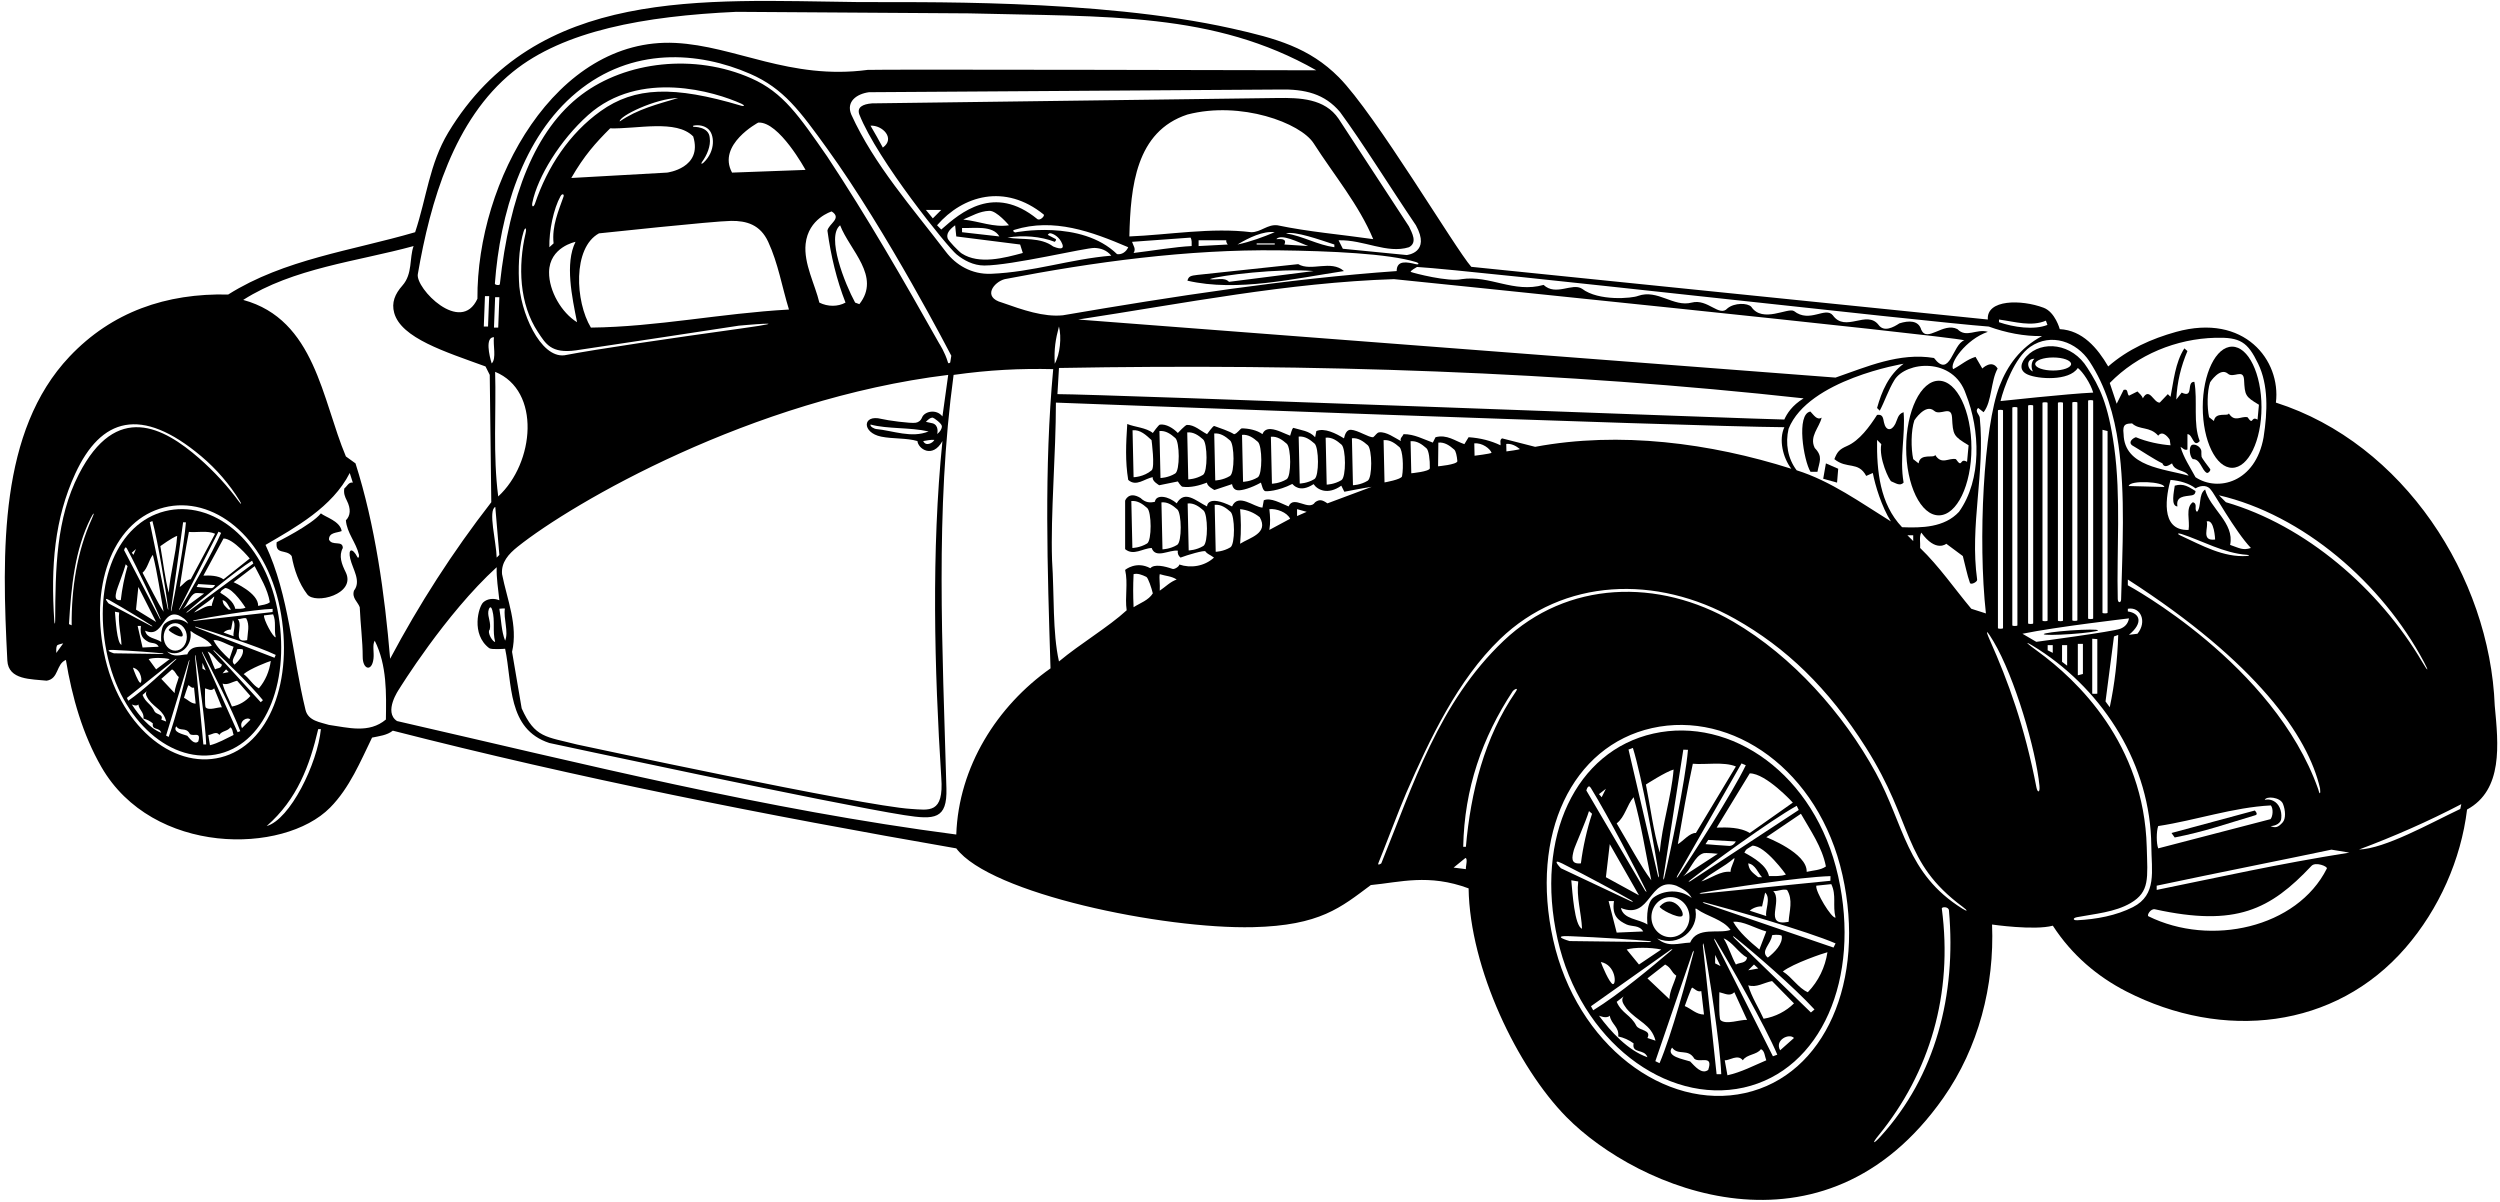 <?xml version="1.0" encoding="UTF-8"?>
<svg xmlns="http://www.w3.org/2000/svg" xmlns:xlink="http://www.w3.org/1999/xlink" width="520pt" height="250pt" viewBox="0 0 520 250" version="1.1">
<g id="surface1">
<path style=" stroke:none;fill-rule:nonzero;fill:rgb(0%,0%,0%);fill-opacity:1;" d="M 518.906 146.781 C 517.867 119.98 499.949 92.223 473.387 83.742 C 474.473 74.992 466.871 65.07 452.617 69.035 C 447.574 70.441 442.609 72.625 438.508 76.223 C 436.27 72.383 433.148 68.699 428.43 68.461 C 428.43 68.461 427.484 64.922 425.074 64.012 C 420.422 62.258 413.156 62.262 413.469 66.461 L 306.027 55.5 C 302.746 51.82 286.059 23.695 278.469 16.062 C 272.348 9.91 265.457 7.984 256.203 5.918 C 228.016 -0.379 189.738 0.555 178.203 0.426 C 146.27 0.062 111.574 -2.816 93.227 27.582 C 89.305 34.141 88.746 41.102 86.348 48.301 C 73.227 52.141 59.148 53.902 47.465 61.262 C 34.613 60.953 23.262 64.855 14.453 74.176 C -0.168 89.648 0.359 114.625 1.527 137.398 C 1.738 141.477 6.516 141.227 9.707 141.582 C 12.266 141.18 11.625 138.141 13.707 137.262 C 14.977 144.977 17.199 152.797 21.109 159.562 C 31.746 177.992 58.965 177.793 68.66 167.984 C 72.73 163.867 74.992 158.332 77.387 153.422 C 78.906 153.102 80.508 152.941 81.707 151.98 C 120.105 161.82 159.309 169.582 198.906 176.461 C 205.984 185.902 242.004 193.285 260.605 192.852 C 274.605 192.523 278.914 188.719 285.129 184.094 C 291.219 183.516 297.137 181.691 305.469 184.781 C 305.727 201.48 315.648 222.016 325.801 232.328 C 340.684 247.445 379.305 263.816 404.203 228.367 C 411.547 217.91 414.863 205.004 414.348 192.301 C 414.348 192.301 423.148 193.582 426.988 192.543 C 430.961 198.672 436.27 203.133 442.262 206.211 C 462.363 216.523 485.672 214.102 500.359 197.129 C 507.32 189.082 511.891 178.773 513.148 168.383 C 520.668 164.301 519.672 154.859 518.906 146.781 Z M 504.203 137.73 C 505.277 139.758 505.043 139.766 503.855 137.742 C 494.875 122.438 479.523 109.266 462.988 104.461 L 461.547 103.02 C 479.004 107.082 495.445 121.234 504.203 137.73 Z M 474.508 170.141 C 474.648 168.672 474.055 167.141 472.828 166.566 C 471.852 166.105 471.066 166.383 471.066 166.383 C 471.352 165.527 474.285 165.785 474.855 167.199 C 475.383 168.52 475.488 170.289 474.789 171.062 C 473.918 172.023 473.348 172.312 472.27 171.82 C 473.227 171.82 474.508 171.262 474.508 170.141 Z M 448.906 176.461 C 448.508 175.422 448.508 172.941 448.906 171.82 C 456.746 170.621 464.496 167.926 472.34 167.527 C 472.898 168.246 472.746 169.82 472.27 170.383 Z M 442.59 121.742 L 442.59 120.539 C 469.371 137.793 480.07 153.094 482.57 163.996 C 482.723 165.254 482.461 165.359 482.18 164.133 C 472.973 138.094 442.59 121.742 442.59 121.742 Z M 423.547 133.5 L 420.668 131.82 C 427.629 130.383 442.828 128.621 442.828 128.621 C 442.617 129.789 441.926 130.422 441.035 130.777 C 439.551 131.371 423.547 133.5 423.547 133.5 Z M 440.59 132.062 C 440.43 137.262 439.867 142.223 438.828 147.102 L 437.949 145.902 C 438.605 140.859 439.004 137.926 439.707 132.383 Z M 436.242 132.934 L 436.242 144.273 C 436.242 144.324 435.184 144.324 435.184 144.273 L 435.184 132.855 Z M 433.246 133.926 L 433.246 140.191 L 432.188 140.461 L 432.188 133.926 Z M 429.965 134.191 L 429.965 138.461 L 428.906 137.66 L 428.906 134.191 Z M 426.973 134.191 L 426.973 135.793 L 425.914 135.262 L 425.914 134.191 Z M 421.844 129.656 L 421.844 84.379 C 421.844 84.199 422.902 84.199 422.902 84.379 L 422.902 129.656 C 422.902 129.832 421.844 129.832 421.844 129.656 Z M 424.836 129.078 L 424.836 83.797 C 424.836 83.621 425.895 83.621 425.895 83.797 L 425.895 129.078 C 425.895 129.254 424.836 129.254 424.836 129.078 Z M 428.047 129.078 L 428.047 83.797 C 428.047 83.621 429.105 83.621 429.105 83.797 L 429.105 129.078 C 429.105 129.254 428.047 129.254 428.047 129.078 Z M 431.039 129.016 L 431.039 83.738 C 431.039 83.559 432.098 83.559 432.098 83.738 L 432.098 129.016 C 432.098 129.191 431.039 129.191 431.039 129.016 Z M 434.324 128.633 L 434.324 83.352 C 434.324 83.176 435.379 83.176 435.379 83.352 L 435.379 128.633 C 435.379 128.809 434.324 128.809 434.324 128.633 Z M 437.316 127.453 L 437.316 89.395 L 438.375 89.66 L 438.375 127.453 C 438.375 127.629 437.316 127.629 437.316 127.453 Z M 443.469 92.621 C 445.387 93.742 447.949 95.5 449.789 96.383 C 450.188 97.5 451.227 96.699 451.789 96.383 C 452.348 98.141 454.508 97.66 455.227 98.941 C 450.109 97.5 441.867 97.102 441.707 90.301 C 441.402 88.059 442.348 88.141 443.469 88.062 C 444.988 89.5 447.148 88.621 448.906 90.621 C 449.949 89.262 451.301 91.453 451.301 91.453 L 451.469 92.621 C 449.309 92.461 446.508 91.902 444.27 90.941 C 443.707 91.102 442.59 91.902 443.469 92.621 Z M 458.988 108.461 C 460.59 107.902 460.746 112.223 460.746 112.223 C 457.707 112.621 459.469 109.582 458.988 108.461 Z M 467.363 115.402 C 467.926 115.441 467.926 115.613 467.363 115.648 C 462.453 115.973 458.008 113.453 453.441 111.34 C 452.789 111.035 452.98 110.824 453.746 111.07 C 458.066 112.473 462.559 115.07 467.363 115.402 Z M 463.867 113.34 C 464.828 108.781 459.629 105.742 458.668 101.82 C 457.227 102.781 457.949 105.422 456.988 106.461 C 456.27 105.98 457.227 104.781 456.109 104.461 C 454.508 105.582 455.547 108.301 455.227 110.223 C 449.066 110.461 450.672 102.691 451.469 99.82 C 453.387 99.98 455.387 100.539 456.668 101.582 C 457.973 100.793 459.27 100.992 459.871 101.895 C 460.293 102.176 464.906 110.539 468.188 113.98 C 466.508 114.539 465.77 113.992 463.867 113.34 Z M 450.172 101.293 L 442.77 101.094 C 442.973 99.793 450.172 100.191 450.172 101.293 Z M 442.59 127.18 L 442.59 126.621 C 445.281 126.145 446.645 129.309 444.59 131.82 L 442.82 132.043 C 445.844 129.57 445.141 127.547 442.59 127.18 Z M 460.805 70.258 C 465.957 70.125 467.496 71.102 469.691 75.648 C 471.84 80.082 471.66 85.57 470.828 90.941 C 469.16 100.391 461.297 102.348 456.668 99.262 C 455.547 97.18 454.188 95.18 453.547 92.941 C 454.027 93.18 454.348 93.742 454.988 93.5 L 454.988 90.301 C 456.109 90.301 456.188 93.262 457.547 91.742 C 456.109 88.141 457.148 83.34 456.43 79.422 C 454.668 79.34 456.43 82.941 453.789 81.66 L 452.668 83.102 C 452.828 79.5 453.629 76.223 454.988 73.02 L 454.348 72.461 C 452.43 75.422 452.109 79.34 451.469 82.539 L 450.906 81.98 L 449.227 83.742 C 447.949 83.82 447.066 80.383 445.707 82.859 C 445.547 82.301 444.988 81.82 444.59 81.422 L 442.828 82.301 C 442.348 81.902 442.746 80.781 441.707 81.102 L 440.27 83.98 L 438.828 79.66 C 444.629 73.723 452.707 70.461 460.805 70.258 Z M 434.602 75.156 C 437.988 80.32 439.773 86.281 440.652 92.594 C 442.105 102.969 441.449 114.309 441.191 124.688 C 441.172 125.445 440.516 125.465 440.492 124.59 C 440.25 114.664 441.191 103.34 439.75 92.996 C 438.473 83.848 436.691 80.453 434.188 76.539 C 431.02 71.344 424.672 70.734 421.531 74.109 C 420.418 75.301 419.746 77.016 421.766 77.91 C 423.91 78.863 430.359 79.324 432.188 76.539 C 433.227 77.34 434.828 79.742 435.387 81.66 C 430.172 81.895 416.109 83.422 416.109 83.422 C 416.797 80.566 419.082 74.367 422.266 72.16 C 426.664 69.109 431.961 71.133 434.602 75.156 Z M 430.789 75.715 C 430.789 76.465 429.121 77.07 427.059 77.07 C 424.996 77.07 423.324 76.465 423.324 75.715 C 423.324 74.965 424.996 74.355 427.059 74.355 C 429.121 74.355 430.789 74.965 430.789 75.715 Z M 422.844 77.262 C 421.645 76.781 421.324 74.621 423.164 74.621 C 422.445 75.262 422.445 76.539 422.844 77.262 Z M 419.621 84.793 L 419.621 130.074 C 419.621 130.25 418.562 130.25 418.562 130.074 L 418.562 84.793 C 418.562 84.617 419.621 84.617 419.621 84.793 Z M 416.629 85.371 L 416.629 130.652 C 416.629 130.828 415.57 130.828 415.57 130.652 L 415.57 85.371 C 415.57 85.195 416.629 85.195 416.629 85.371 Z M 415.789 66.461 C 419.227 66.941 422.508 67.98 425.547 66.699 L 425.867 67.582 C 423.066 68.699 418.828 68.062 415.789 67.02 Z M 278.715 23.285 C 283.402 29.66 289.004 38.727 294.508 46.859 C 297.672 52.594 292.586 53.047 292.586 53.047 L 279.309 51.742 L 278.426 49.98 C 283.629 49.82 288.508 52.859 293.066 51.422 C 294.871 50.461 293.707 48.461 293.066 47.102 L 278.426 24.699 C 275.547 20.461 270.336 20.324 265.707 20.383 L 181.387 21.5 C 179.402 21.66 178.203 22.324 178.746 23.82 C 182.508 33.34 197.113 51.406 198.945 52.898 C 200.441 54.121 202.434 55.23 204.738 55.227 C 210.441 55.219 225.887 51.492 227.676 51.57 C 228.984 51.625 230.199 52.031 231.148 53.18 C 222.605 53.883 214.863 56.602 206.148 56.949 C 202.066 57.113 198.789 55.059 196.781 52.426 C 189.711 43.133 181.84 34.316 177.066 23.82 C 175.938 21.125 178.203 19.527 180.746 19.18 L 266.027 18.621 C 271.496 18.492 275.535 19.527 278.715 23.285 Z M 395.629 109.66 C 390.988 104.781 390.348 97.902 390.43 91.5 L 391.309 92.383 C 390.746 95.34 392.98 99.977 393.395 100.129 C 394.277 100.461 395.188 101.199 395.949 100.383 C 395.066 95.18 396.348 90.461 395.949 85.742 C 394.73 86.098 394.672 87.285 394.223 88.168 C 393.43 89.727 392.246 89.633 391.867 87.871 C 391.68 87.004 391.664 86.105 390.43 86.301 C 388.883 88.719 386.777 91.641 384.199 92.758 C 382.512 93.484 382.129 94.051 381.547 95.5 C 384.188 97.66 386.492 95.871 388.172 98.992 L 389.547 98.383 C 390.027 100.941 391.387 105.422 393.309 108.461 C 386.988 104.539 380.828 100.062 373.707 97.82 C 371.867 95.422 371.309 92.223 372.027 89.18 C 376.133 78.922 395.949 75.66 395.949 75.66 C 392.828 77.98 391.387 81.422 390.43 84.859 L 390.988 85.422 C 392 83.531 392.77 81.133 394.027 79.066 C 396.406 75.148 406.305 74.172 408.906 81.98 C 411.867 89.422 412.27 99.742 407.469 106.461 C 404.43 109.742 399.707 109.82 395.629 109.66 Z M 397.949 111.34 L 397.949 112.539 L 396.746 111.34 Z M 220.266 76.539 C 273.148 75.582 324.988 77.34 375.148 82.859 C 372.738 84.328 371.672 86.059 371.137 87.262 C 368.965 87.328 229.309 81.98 219.945 81.98 Z M 219.387 75.66 C 219.227 72.539 219.547 70.621 220.266 67.902 C 220.828 70.141 220.508 73.66 219.387 75.66 Z M 402.27 74.461 C 395.066 73.262 388.27 76.301 381.789 78.539 L 224.266 66.461 C 246.266 63.102 267.867 58.781 289.949 58.062 C 289.949 58.062 405.004 69.793 408.59 70.781 C 406.109 71.582 405.629 78.859 402.27 74.461 Z M 290.508 56.383 C 267.867 57.98 243.945 61.66 221.066 65.582 C 217.066 65.98 212.738 64.461 208.426 62.941 C 204.246 61.801 206.73 58.648 208.988 58.062 C 227.52 54.477 247 51.844 265.938 52.07 C 276.684 52.203 288.809 52.742 294.539 54.512 C 295.207 54.719 295.246 55.133 294.449 54.938 C 292.723 54.52 290.508 54.023 290.508 56.383 Z M 217.113 44.637 C 217.332 44.961 216.285 45.992 215.754 45.559 C 206.773 38.23 199.805 44.191 195.785 47.742 L 194.906 46.859 C 200.246 40.688 209.004 38.059 217.113 44.637 Z M 194.027 45.422 L 192.586 43.66 L 195.785 43.66 Z M 200.348 45.66 C 202.102 44.945 203.746 43.918 205.801 43.852 C 207.316 43.805 209.867 46.859 209.867 46.859 C 206.668 47.34 203.867 46.062 200.348 45.66 Z M 207.867 49.18 L 200.105 48.301 L 200.105 47.422 C 202.469 47.527 206.508 46.781 207.867 49.18 Z M 198.668 46.859 L 198.906 49.18 L 212.188 50.859 L 212.746 52.621 C 208.914 53.648 203.672 55.086 200.035 52.719 C 199.422 52.32 197.281 50.094 197.117 49.594 C 196.816 48.688 197.328 47.84 198.668 46.859 Z M 209.547 49.422 C 212.828 48.859 216.508 49.18 219.387 50.301 C 219.547 50.141 219.707 49.98 219.629 49.742 L 217.945 48.859 C 218.102 48.574 218.301 48.492 218.516 48.523 C 219.023 48.59 220.387 49.219 220.969 50.793 C 221.586 52.465 218.969 51.199 219.07 51.273 C 216.398 49.281 212.836 49.945 209.547 49.422 Z M 211.141 48.348 C 211.141 48.348 210.336 48.008 211.008 47.801 C 219.164 45.258 227.055 48.168 234.668 51.422 C 234.266 52.383 233.309 53.02 232.348 52.859 C 224.867 45.586 211.141 48.348 211.141 48.348 Z M 265.469 49.742 C 266.52 48.543 270.027 50.383 272.105 51.18 L 267.148 50.859 C 267.789 49.5 266.188 49.742 265.469 49.742 Z M 267.469 48.539 C 269.422 48.043 274.348 49.82 277.547 50.859 L 277.547 51.422 C 274.027 50.941 270.988 49.102 267.469 48.539 Z M 265.707 46.859 C 263.629 46.621 262.27 48.301 260.27 48.301 C 252.027 47.262 242.988 48.859 234.906 49.18 C 235.148 38.781 236.266 27.34 246.988 23.82 C 258.121 20.934 270.535 25.582 273.242 29.812 C 277.492 36.449 282.641 42.574 285.629 49.742 C 278.988 48.781 272.188 48.223 265.707 46.859 Z M 257.387 50.859 C 259.789 49.422 262.77 47.992 265.148 48.301 C 262.828 49.262 260.105 50.301 257.387 50.859 Z M 265.148 50.621 L 265.148 50.859 L 261.387 50.859 L 261.387 50.621 Z M 255.387 50.859 L 249.309 51.18 L 249.309 49.98 L 255.066 49.98 C 254.988 50.301 255.227 50.699 255.387 50.859 Z M 235.469 50.301 L 247.629 49.422 C 247.945 49.902 247.867 50.621 247.867 51.18 C 244.426 51.34 239.785 52.141 235.785 52.621 C 236.348 51.742 235.707 51.102 235.469 50.301 Z M 183.629 30.699 C 182.828 29.18 181.945 27.66 181.066 26.141 C 183.504 25.98 186.312 28.781 183.629 30.699 Z M 194.027 88.062 L 192.586 87.742 C 192.887 87.441 193.457 86.824 194.027 86.875 C 194.219 86.891 195.902 88.082 195.91 88.652 C 195.918 89.215 195.547 89.805 194.934 90.277 C 194.918 90.32 194.906 90.336 194.906 90.301 C 194.914 90.293 194.922 90.285 194.934 90.277 C 195.023 90.02 195.273 88.477 194.027 88.062 Z M 194.348 91.5 C 194.027 92.141 192.586 92.941 192.027 91.742 C 192.746 91.66 193.469 91.422 194.348 91.5 Z M 182.172 89.227 C 181.988 89.207 180.906 88.781 181.066 88.301 C 184.586 89.262 189.309 88.859 193.148 89.742 C 189.566 91.188 185.836 89.586 182.172 89.227 Z M 191.801 86.805 C 191.508 87.523 191.039 87.828 190.477 87.93 C 189.43 88.117 184.512 87.434 183.312 87.129 C 179.359 86.125 179.219 89.992 183.285 90.82 C 185.711 91.316 188.582 91.074 190.828 91.742 C 190.957 93.309 193.922 95.48 196.027 91.742 C 193.707 114.539 194.348 139.262 195.785 161.742 C 196.359 169.344 193.215 168.48 189.469 168.254 C 179.566 167.656 120.027 154.859 120.027 154.859 C 113.57 153.195 111.27 153.527 108.508 147.34 L 106.508 135.582 C 107.785 130.062 105.469 124.703 104.426 119.422 C 104.215 116.98 105.758 115.246 107.684 113.711 C 119.109 104.594 156.258 82.992 197.227 77.98 L 196.027 86.621 C 194.762 84.992 192.309 85.562 191.801 86.805 Z M 102.746 70.141 C 102.508 71.66 103.309 74.633 102.27 75.594 C 101.77 73.992 100.871 70.094 102.746 70.141 Z M 101.512 67.914 L 100.629 67.914 L 100.871 61.594 L 101.75 61.594 Z M 111.895 69.074 C 113.492 71.484 114.609 73.594 119.797 72.871 C 122.523 72.492 153.68 67.738 153.68 67.738 C 153.68 67.738 167.273 66.496 154.062 68.336 C 139.367 70.383 124.211 72.594 117.387 73.902 C 112.371 74.492 108.105 64.781 107.945 58.383 C 107.762 54.168 108.148 50.711 108.883 48.266 C 109.242 47.062 109.578 47.426 109.336 48.461 C 107.719 55.379 108.008 63.211 111.895 69.074 Z M 172.105 47.98 C 172.828 53.262 174.027 58.223 175.867 62.941 C 174.266 63.82 172.188 63.82 170.426 62.941 C 169.559 59.23 167.133 54.805 167.57 50.73 C 168.141 45.422 172.988 43.98 172.988 43.98 C 175.227 45.422 172.348 46.539 172.105 47.98 Z M 174.746 46.859 C 176.746 52.062 183.309 57.5 178.746 63.262 L 177.867 62.941 C 175.738 59.027 171.809 49.211 174.746 46.859 Z M 152.266 35.902 C 149.109 30.086 157.707 25.5 157.707 25.5 C 162.027 25.18 167.547 35.34 167.547 35.34 Z M 115.148 50.621 L 114.266 51.422 C 114.188 48.012 115.148 43.387 116.59 40.805 C 116.938 40.184 117.395 40.371 117.211 40.906 C 116.211 43.766 114.742 47.051 115.148 50.621 Z M 119.707 50.301 C 117.469 54.781 118.988 61.82 120.027 67.02 C 116.828 65.07 114.156 60.527 114.207 56.594 C 114.273 51.379 119.707 50.301 119.707 50.301 Z M 118.828 37.02 C 121.535 32.324 123.867 29.742 126.906 26.699 C 132.508 26.859 140.668 24.781 144.188 28.383 C 146.219 34.98 138.746 35.902 138.746 35.902 Z M 128.906 25.262 C 128.672 24.191 136.348 20.461 141.066 20.383 C 136.828 21.66 132.586 22.699 128.906 25.262 Z M 147.629 28.699 C 147.488 26.242 144.188 26.383 144.188 26.383 L 144.188 26.141 C 145.363 25.906 146.449 26.145 147.23 26.766 C 148.645 27.887 148.906 31.414 146.344 33.824 C 145.977 34.172 145.707 34.113 146.016 33.691 C 147.035 32.301 147.871 30.359 147.629 28.699 Z M 124.586 48.539 C 124.586 48.539 148.469 45.984 152.07 45.945 C 155.281 45.91 158.129 46.719 159.785 50.301 C 161.867 54.781 162.668 59.742 164.105 64.383 C 149.785 65.18 136.746 67.98 122.906 68.141 C 119.648 62.746 119.078 51.547 124.586 48.539 Z M 154.105 21.969 C 140.129 17.801 132.031 18.043 124.922 23.121 C 118.438 27.754 113.875 34.668 111.285 42.332 C 111.004 43.164 110.531 43.129 110.734 42.129 C 111.836 36.781 116.477 29.172 122.324 23.941 C 133.105 14.305 148.773 19.105 154.23 21.582 C 154.961 21.914 154.867 22.195 154.105 21.969 Z M 103.629 103.262 C 102.508 94.621 103.227 85.66 102.988 77.34 C 112.57 81.262 111.188 96.309 103.629 103.262 Z M 103.629 68.141 L 102.746 68.141 L 102.988 61.82 L 103.867 61.82 Z M 103.02 105.441 L 103.867 115.422 L 103.309 115.98 C 103.227 112.699 101.469 106.145 103.02 105.441 Z M 105.012 126.598 C 104.699 128.719 105.828 131.43 105.066 133.262 C 104.266 131.262 104.266 128.859 103.867 126.621 C 103.867 126.621 105.027 126.496 105.012 126.598 Z M 197.176 75.391 C 196.504 73.16 195.465 71.645 195.336 71.414 C 188.035 58.422 180.43 45.227 172.055 32.551 C 166.172 24.094 162.922 19.238 156.27 16.293 C 144.465 11.062 130.215 12.742 120.969 19.691 C 111.328 26.941 105.988 40.652 103.969 59.105 C 103.934 59.426 102.91 59.293 102.934 58.988 C 104.004 44.566 108.656 28.535 119.988 19.172 C 131.469 9.691 145.289 10.68 156.039 15.363 C 162.988 18.391 166.391 23.086 172.012 30.863 C 184.566 48.234 197.871 73.992 197.871 73.992 L 197.648 75.391 C 197.648 75.391 197.285 75.758 197.176 75.391 Z M 86.906 57.023 C 89.496 41.949 94.426 24.859 106.672 14.945 C 117.27 6.371 133.988 3.348 153.148 2.461 L 201.547 2.781 C 230.336 3.527 252.426 2.461 273.789 14.621 C 273.789 14.621 181.527 14.395 180.465 14.539 C 164.324 16.691 152.969 9.555 140.473 8.93 C 115.609 7.695 99.137 37.691 99.305 62.141 C 95.852 69.684 86.398 59.98 86.906 57.023 Z M 11.707 135.82 C 11.707 135.332 11.648 134.719 11.84 134.305 C 11.961 134.039 13.148 133.82 13.148 133.82 Z M 11.477 129.043 C 11.473 129.859 11.344 129.953 11.293 129.191 C 10.531 117.785 11.34 107.859 15.656 98.512 C 21 86.938 29.316 84.359 41.859 94.902 C 45.012 97.551 47.77 100.766 49.84 104.141 C 50.312 104.906 50.211 105.035 49.684 104.312 C 47.465 101.258 44.574 98.07 41.375 95.281 C 34.059 88.91 24.191 83.441 16.383 98.676 C 11.664 107.887 11.531 118.258 11.477 129.043 Z M 19.113 107.891 C 16.043 114.641 14.84 122.352 14.906 130.062 L 14.348 129.82 C 14.812 122.039 15.555 114.367 18.871 107.77 C 19.547 106.434 19.738 106.52 19.113 107.891 Z M 45.91 157.535 C 35.801 160.078 24.602 150.73 21.617 135.711 C 18.633 120.691 24.023 108.098 34.133 105.551 C 44.242 103.008 55.246 111.48 58.227 126.496 C 61.211 141.52 56.02 154.988 45.91 157.535 Z M 55.465 171.82 C 61.867 166.223 64.426 159.18 66.188 151.66 L 66.746 151.66 C 66.027 158.859 60.336 170.461 55.465 171.82 Z M 80.266 149.66 C 76.746 152.621 72.426 151.34 68.426 150.781 C 66.668 150.223 64.105 149.98 63.547 147.66 C 60.746 136.223 60.188 123.902 55.227 113.34 C 61.387 109.742 69.148 105.5 72.746 98.383 L 73.387 100.383 C 72.508 100.223 72.188 101.18 71.625 101.582 C 71.426 102.582 71.754 103.359 72.137 104.109 C 73.031 105.859 72.895 107.273 71.945 108.223 C 72.148 110.855 74.062 112.809 74.656 115.375 C 74.762 115.848 74.508 116.203 74.348 115.891 C 73.297 113.855 72.355 114.117 72.848 116.199 C 73.379 118.449 75.184 120.859 73.625 122.859 C 73.148 124.383 74.426 125.18 74.828 126.301 C 74.965 129.715 75.449 133.477 75.441 136.594 C 75.43 139.281 77.352 139.809 77.684 137.02 C 77.844 135.688 77.41 134.117 77.945 133.262 C 80.508 138.383 80.348 144.223 80.266 149.66 Z M 73.945 96.383 L 71.945 94.941 C 66.984 83.18 65.547 66.461 50.586 62.383 C 60.984 55.742 74.348 54.383 86.027 51.18 C 85.117 53.699 85.859 56.957 83.703 59.391 C 82.137 61.16 81.406 62.941 81.992 65.074 C 83.449 70.336 92.586 73.156 100.988 76.223 L 101.867 77.98 L 102.188 104.461 C 94.105 114.859 87.148 125.742 81.148 137.02 C 80.027 123.582 78.027 109.18 73.945 96.383 Z M 198.906 173.582 C 159.066 168.383 121.309 158.859 82.586 149.98 C 79.688 148.098 83.004 143.352 83.004 143.352 C 83.004 143.352 92.602 127.742 103.309 117.98 C 103.227 120.141 103.629 122.621 103.867 124.859 C 102.785 124.383 101.391 124.484 100.523 125.277 C 99.539 126.18 97.918 131.91 101.754 134.816 C 102.227 135.176 105.066 134.941 105.066 134.941 C 106.586 142.141 105.469 151.66 114.266 154.543 C 114.266 154.543 173.359 167.238 188.078 169.547 C 194.43 170.543 197.035 170.395 196.855 163.992 C 196.039 134.496 194.508 106.277 198.348 77.98 C 205.707 76.941 212.188 76.621 219.066 76.781 C 217.148 97.5 217.867 118.301 218.508 139.02 C 207.387 146.859 199.387 159.5 198.906 173.582 Z M 101.566 127.191 C 101.633 126.633 102.051 125.672 102.406 126.953 C 103.012 129.125 102.406 131.246 102.988 133.5 C 102.586 133.66 101.227 131.582 101.867 130.941 C 102.188 129.531 101.43 128.379 101.566 127.191 Z M 235.785 126.301 C 235.672 123.527 235.672 122.059 235.785 119.422 C 236.629 119.195 237.551 119.562 238.438 119.992 C 238.816 120.18 239.547 122.383 239.785 123.422 C 238.906 124.859 237.148 125.422 235.785 126.301 Z M 241.227 122.859 C 241.309 121.422 241.066 120.223 241.227 119.422 C 242.426 119.82 243.707 119.82 244.746 120.539 C 243.387 121.02 242.426 122.062 241.227 122.859 Z M 255.926 113.84 C 254.438 114.746 252.867 114.77 252.867 114.77 L 252.652 105.004 C 253.949 104.871 255.004 105.617 255.953 106.461 C 256.875 107.277 256.938 113.223 255.926 113.84 Z M 257.945 113.102 C 258.203 110.328 258.105 107.902 257.945 105.902 C 259.469 106.062 260.828 106.621 262.027 107.582 C 263.945 110.941 259.945 111.82 257.945 113.102 Z M 264.027 110.223 C 264.27 108.621 264.203 107.527 264.027 105.902 C 265.469 105.742 267.707 106.539 268.348 107.902 Z M 269.789 107.34 L 269.789 105.902 L 271.789 106.461 Z M 285.629 90.941 C 284.727 91.039 282.465 89.477 281.004 89.395 C 280.129 89.344 279.758 90.25 279.547 91.18 C 277.867 90.141 275.484 88.941 273.805 89.66 L 273.547 90.941 C 272.348 89.582 270.523 89.473 269.004 88.992 C 268.684 89.234 268.508 90.223 268.348 90.621 C 267.246 90.223 265.617 89.32 264.332 89.25 C 263.562 89.207 262.918 89.461 262.59 90.301 C 261.445 89.461 259.723 89.117 258.324 89.098 C 257.973 89.094 257.398 90.176 256.691 90.316 C 255.672 89.66 253.684 89.02 252.551 88.602 C 252.34 88.523 251.066 90.301 251.066 90.301 C 249.746 89.641 248.422 88.32 246.871 88.383 C 246.547 88.395 244.988 90.062 244.988 90.062 C 244.016 89.027 242.523 88.148 241.27 88.316 C 240.973 88.355 239.785 90.062 239.785 90.062 C 238.426 88.941 235.988 88.832 234.469 88.191 C 234.203 92.328 234.027 95.902 234.668 99.82 C 236.348 101.34 238.105 99.5 239.785 99.262 C 239.547 100.062 241.125 100.93 241.125 100.93 L 244.988 100.141 C 244.988 100.141 245.633 101.195 245.961 101.242 C 247.672 101.477 249.453 100.984 251.066 100.383 C 250.988 101.102 252.602 101.922 252.602 101.922 L 256.266 100.699 C 256.438 101.629 256.922 101.938 257.531 101.98 C 258.348 102.035 260.203 101.527 262.27 100.383 C 262.492 100.945 262.637 101.98 263.148 102.156 C 263.367 102.23 265.805 102.191 268.797 100.66 C 269.043 100.887 270.336 102.594 273.227 100.699 C 274.027 101.902 276.203 103.012 278.988 101.02 L 279.621 102.285 C 279.621 102.285 284.027 101.422 285.309 101.262 L 276.105 104.699 C 275.066 103.98 274.469 103.793 273.547 104.461 C 272.27 106.461 269.066 102.859 268.027 105.34 C 266.426 104.699 264.312 103.422 262.871 104.059 L 262.59 105.582 C 260.828 105.5 257.535 102.461 256.266 105.34 C 251.004 102.727 251.066 105.34 251.066 105.34 C 248.738 104.191 246.426 101.82 244.746 104.699 C 243.109 103.207 240.469 102.727 240.215 104.371 C 239.25 104.594 238.277 104.598 237.227 103.582 C 234.738 102.059 234.027 104.141 234.027 104.141 L 234.027 114.223 C 235.785 115.66 237.629 114.062 239.547 113.98 C 240.348 116.301 243.227 114.301 244.988 114.539 C 244.906 115.102 245.066 115.582 245.547 115.98 C 246.988 115.422 250.512 114.398 250.719 114.68 C 251.176 115.305 251.535 115.262 252.508 115.98 C 250.508 117.82 247.629 118.223 245.309 117.422 C 245.227 117.902 244.254 118.461 243.891 118.336 C 242.246 117.754 240.07 117.262 239.27 118.191 C 236.336 116.594 234.027 118.539 234.027 118.539 C 234.668 121.34 233.945 124.223 234.348 126.941 C 230.508 130.461 224.668 133.902 220.266 137.582 C 218.906 131.5 219.309 123.902 218.828 116.539 C 218.508 106.859 219.629 94.461 219.629 83.742 C 219.629 83.742 350.188 88.699 371.148 88.859 C 369.949 91.422 370.828 95.18 372.59 97.5 C 355.707 92.141 336.906 89.66 319.309 92.941 L 312.43 91.18 C 311.867 91.5 312.188 92.141 312.105 92.621 C 310.105 91.66 307.867 91.102 305.469 90.941 L 304.59 92.383 C 302.668 91.742 300.988 90.301 298.59 90.941 L 298.027 92.062 C 296.027 91.34 294.188 90.301 291.949 90.301 C 291.707 90.859 291.148 91.102 291.387 91.742 C 290.129 91.082 288.355 89.754 286.871 89.926 C 286.375 89.984 286.09 90.602 285.629 90.941 Z M 284.473 99.992 C 282.984 100.902 281.414 100.926 281.414 100.926 L 281.199 91.156 C 282.496 91.027 283.551 91.773 284.5 92.613 C 285.422 93.43 285.484 99.379 284.473 99.992 Z M 279.016 99.871 C 277.527 100.777 275.953 100.801 275.953 100.801 L 275.738 91.035 C 277.035 90.902 278.09 91.648 279.039 92.488 C 279.961 93.305 280.023 99.254 279.016 99.871 Z M 273.402 99.645 C 271.914 100.555 270.344 100.578 270.344 100.578 L 270.125 90.809 C 271.426 90.68 272.477 91.426 273.43 92.266 C 274.348 93.082 274.41 99.027 273.402 99.645 Z M 267.621 99.68 C 266.133 100.59 264.562 100.613 264.562 100.613 L 264.344 90.844 C 265.645 90.715 266.699 91.461 267.648 92.301 C 268.566 93.117 268.629 99.066 267.621 99.68 Z M 261.613 99.285 C 260.125 100.191 258.555 100.219 258.555 100.219 L 258.34 90.449 C 259.637 90.32 260.688 91.062 261.641 91.906 C 262.562 92.723 262.621 98.668 261.613 99.285 Z M 255.832 99.004 C 254.344 99.91 252.773 99.934 252.773 99.934 L 252.559 90.164 C 253.855 90.035 254.91 90.781 255.859 91.621 C 256.781 92.438 256.844 98.387 255.832 99.004 Z M 250.219 98.777 C 248.73 99.684 247.16 99.711 247.16 99.711 L 246.945 89.941 C 248.242 89.812 249.297 90.555 250.246 91.398 C 251.168 92.215 251.23 98.16 250.219 98.777 Z M 244.438 98.492 C 242.953 99.402 241.383 99.426 241.383 99.426 L 241.164 89.656 C 242.461 89.527 243.516 90.273 244.465 91.113 C 245.387 91.93 245.449 97.879 244.438 98.492 Z M 239.547 97.82 C 237.902 99.23 235.785 99.262 235.785 99.262 L 235.57 89.492 C 237.172 89.332 238.398 90.504 239.52 91.543 C 239.52 91.543 240.273 97.199 239.547 97.82 Z M 250.305 113.555 C 248.816 114.465 247.246 114.488 247.246 114.488 L 247.031 104.719 C 248.328 104.59 249.383 105.336 250.332 106.176 C 251.254 106.992 251.316 112.941 250.305 113.555 Z M 244.855 113.332 C 243.367 114.238 241.797 114.262 241.797 114.262 L 241.578 104.496 C 242.875 104.363 243.93 105.109 244.879 105.953 C 245.801 106.766 245.863 112.715 244.855 113.332 Z M 238.594 113.047 C 237.105 113.957 235.535 113.98 235.535 113.98 L 235.316 104.211 C 236.613 104.082 237.672 104.828 238.621 105.668 C 239.539 106.484 239.602 112.43 238.594 113.047 Z M 316.117 93.383 C 316.285 93.516 313.336 93.895 313.336 93.895 L 313.301 92.336 C 314.383 92.23 315.297 92.727 316.117 93.383 Z M 310.25 94.184 C 309.969 94.395 306.711 94.793 306.711 94.793 L 306.652 92.223 C 308.316 92.059 309.93 93.32 310.25 94.184 Z M 303.133 95.938 C 303.02 96.645 299.121 96.992 299.121 96.992 L 299.176 92.062 C 300.477 91.93 301.527 92.676 302.48 93.516 C 302.812 93.812 303.035 94.789 303.133 95.938 Z M 297.406 97.395 C 297.371 98.094 293.547 98.441 293.547 98.441 L 293.398 91.777 C 294.695 91.648 295.75 92.395 296.699 93.234 C 297.195 93.676 297.441 95.609 297.406 97.395 Z M 291.625 99.062 C 291.504 99.734 287.98 100.344 287.98 100.344 L 287.785 91.551 C 289.082 91.422 290.137 92.168 291.086 93.008 C 291.773 93.617 291.984 97.086 291.625 99.062 Z M 304.906 180.781 L 302.348 180.461 L 304.805 178.461 C 305.363 178.539 304.828 180.301 304.906 180.781 Z M 315.223 143.961 C 308.781 153.359 305.902 164.719 304.906 176.141 L 304.348 176.141 C 304.578 164.012 308.316 153.375 314.629 143.797 C 314.852 143.457 316.047 142.762 315.223 143.961 Z M 362.988 227.348 C 346.371 231.062 327.969 217.414 323.062 195.48 C 318.16 173.547 327.016 155.152 343.633 151.438 C 360.246 147.723 378.336 160.094 383.238 182.027 C 388.141 203.961 379.605 223.633 362.988 227.348 Z M 391.176 236.371 C 389.617 238.086 389.289 237.934 390.723 236.18 C 401.445 223.055 406.23 206.676 403.898 189 C 403.84 188.555 405.387 188.543 405.387 189.422 C 406.938 206.953 402.598 223.805 391.176 236.371 Z M 408.148 188.984 C 396.496 181.715 396.047 171.488 390.172 160.754 C 383.414 148.41 372.871 136.531 360.539 129.328 C 344.98 120.238 326.004 120.711 312.758 133.281 C 299.285 146.062 293.965 163.191 287.309 179.582 C 287.309 179.582 286.395 180.23 286.742 179.422 C 287.469 177.723 291.105 168.121 292.504 164.91 C 297.383 153.711 303.246 141.375 312.008 132.93 C 325.184 120.234 344.461 119.496 360.875 128.719 C 371.48 134.68 380.246 143.074 388.113 155.5 C 398.168 171.383 395.594 179.254 408.227 188.609 C 409.379 189.465 409.297 189.703 408.148 188.984 Z M 410.027 126.621 C 406.668 122.621 403.309 117.742 399.387 113.98 C 399.469 112.859 399.148 111.66 399.629 110.781 C 402.672 114.992 404.828 113.102 404.828 113.102 L 408.27 115.66 C 408.758 117.504 409.156 119.578 409.746 121.238 C 409.926 121.742 411.312 121.039 411.246 120.57 C 409.668 109.234 412.941 98.309 411.789 86.859 C 411.707 86.223 410.668 85.5 411.469 84.859 L 412.59 85.742 C 414.348 83.5 414.066 79.223 415.508 76.66 C 414.309 74.66 412.32 76.648 412.32 76.648 L 410.906 74.223 C 408.988 74.859 408.188 75.742 406.27 76.781 C 405.387 75.66 408.871 70.594 413.469 69.02 C 411.148 68.301 408.988 70.383 407.148 68.461 C 404.188 66.941 400.871 71.344 399.621 68.594 C 399.062 66.594 397.02 66.645 395.066 67.262 C 393.867 68.062 391.871 69.145 390.746 67.582 C 388.27 64.383 383.867 69.262 381.227 65.582 C 379.672 63.691 376.422 67.293 373.148 64.699 C 371.871 63.895 366.621 67.293 364.27 63.82 C 363.52 62.992 360.746 62.941 359.309 64.141 C 357.621 66.043 355.227 62.062 351.867 62.941 C 348.07 63.941 344.801 60.102 340.723 61.543 C 339.523 62.047 332.508 62.699 329.066 60.062 C 327.02 58.742 323.629 61.66 321.066 59.262 C 314.828 61.02 309.867 57.18 304.027 58.062 C 301.27 58.691 294.102 56.82 293.469 56.57 C 293.117 56.43 294.738 55.527 294.738 55.527 C 306.656 56.246 400.633 66.965 413.672 67.926 C 417.191 69.207 421.066 69.98 424.746 69.902 C 420.152 72.348 417.547 76.055 415.902 80.285 C 412.617 88.75 411.379 112.352 413.07 127.594 Z M 423.578 163.785 C 421.121 151.07 417.691 141.688 413.941 133.273 C 412.602 130.266 413.559 131.574 414.652 133.418 C 419.082 140.879 423.484 156.027 424.203 163.395 C 424.359 165 423.797 164.902 423.578 163.785 Z M 443.648 188.68 C 440.184 190.441 436.047 191.211 432.07 191.41 C 431.145 191.457 431.07 190.953 432.027 190.77 C 435.668 190.082 439.922 189.738 443.172 187.836 C 447.184 185.484 446.695 182.66 446.523 176.191 C 445.957 154.715 432.102 141.465 423.758 135.406 C 420.133 132.773 421.949 133.727 424.02 135.07 C 437.711 143.938 447.328 159.211 447.473 175.926 C 447.516 181.152 448.699 186.105 443.648 188.68 Z M 483.984 180.652 C 477.785 193.027 459.77 196.961 446.875 190.586 C 446.484 190.391 447.328 188.934 448.23 189.133 C 465.109 192.84 472.219 189.191 480.785 180.105 C 481.648 179.191 484.199 180.223 483.984 180.652 Z M 448.59 185.102 L 448.59 184.223 C 461.312 181.527 476.062 178.609 484.938 176.727 L 488.668 177.344 C 473.672 179.727 461.949 182.383 448.59 185.102 Z M 511.738 168.262 C 505.34 171.301 496.07 176.527 490.668 176.703 C 497.949 173.98 505.066 170.859 511.949 167.262 L 511.738 168.262 "/>
<path style=" stroke:none;fill-rule:nonzero;fill:rgb(0%,0%,0%);fill-opacity:1;" d="M 71.305 113.98 C 71.305 112.301 69.066 113.66 68.426 112.223 C 68.426 110.699 70.105 110.859 71.066 110.461 C 70.746 108.383 67.707 107.582 66.746 106.781 C 64.828 109.18 57.547 112.781 57.547 112.781 C 57.227 115.5 59.547 114.141 60.668 115.66 C 61.18 118.496 62.164 121.328 63.906 123.621 C 65.559 125.797 74.168 123.578 71.898 119.004 C 71.082 117.359 70.406 115.633 71.305 113.98 "/>
<path style=" stroke:none;fill-rule:nonzero;fill:rgb(0%,0%,0%);fill-opacity:1;" d="M 270.027 54.941 L 249.066 57.18 C 247.719 57.344 247.227 57.422 246.988 58.383 C 257.309 60.781 269.387 57.902 279.547 56.383 C 276.828 53.98 272.746 56.539 270.027 54.941 Z M 255.629 58.621 C 254.668 57.582 252.988 58.301 251.629 58.062 C 253.52 57.293 266.27 55.742 273.227 56.383 L 255.629 58.621 "/>
<path style=" stroke:none;fill-rule:nonzero;fill:rgb(0%,0%,0%);fill-opacity:1;" d="M 376.562 85.602 C 373.57 86.094 375.145 95.797 376.59 98.141 L 378.027 98.141 C 378.43 95.98 379.227 95.02 377.469 93.18 C 376.27 90.781 378.43 88.941 378.906 86.859 C 377.953 87.496 377.254 86.312 376.562 85.602 "/>
<path style=" stroke:none;fill-rule:nonzero;fill:rgb(0%,0%,0%);fill-opacity:1;" d="M 379.227 99.582 L 382.109 100.383 L 382.348 97.5 L 379.789 96.383 L 379.227 99.582 "/>
<path style=" stroke:none;fill-rule:nonzero;fill:rgb(0%,0%,0%);fill-opacity:1;" d="M 451.672 173.262 L 452.34 174.195 C 458.613 172.969 463.305 171.285 469.145 169.555 C 469.781 169.363 469.004 168.586 469.004 168.586 L 451.672 173.262 "/>
<path style=" stroke:none;fill-rule:nonzero;fill:rgb(0%,0%,0%);fill-opacity:1;" d="M 452.348 101.02 C 452.188 102.301 451.469 105.262 452.906 105.34 C 452.551 103.188 454.32 103.266 455.863 103.035 C 456.293 102.973 456.637 102.762 456.668 102.141 C 455.27 101.293 454.188 100.461 452.348 101.02 "/>
<path style=" stroke:none;fill-rule:nonzero;fill:rgb(0%,0%,0%);fill-opacity:1;" d="M 455.719 92.734 C 455.254 93.422 455.52 95.02 456.109 95.5 C 457.68 95.438 457.918 97.742 458.992 98.348 C 459.285 98.516 459.906 97.828 459.711 97.566 C 459.301 97.012 457.977 95.309 457.922 94.973 C 457.867 94.641 457.895 94.27 457.887 93.926 C 457.871 92.809 456.176 92.059 455.719 92.734 "/>
<path style=" stroke:none;fill-rule:nonzero;fill:rgb(0%,0%,0%);fill-opacity:1;" d="M 343.918 152.578 C 327.801 156.18 319.211 174.02 323.965 195.297 C 328.723 216.574 346.578 229.812 362.695 226.211 C 378.812 222.605 387.094 203.523 382.336 182.246 C 377.578 160.973 360.035 148.973 343.918 152.578 Z M 381.789 190.859 C 380.988 191.102 377.547 185.422 377.789 184.223 L 380.906 183.902 C 382.027 186.223 381.148 188.301 381.789 190.859 Z M 380.723 183.203 L 353.871 185.895 C 353.871 185.895 353.078 185.844 353.852 185.703 C 358.867 184.781 374.379 182.414 380.742 182.234 Z M 368.828 185.344 C 369.867 185.422 370.668 184.859 371.707 185.102 C 372.988 187.18 372.188 189.422 372.027 191.742 C 366.668 192.781 370.906 187.422 368.828 185.344 Z M 367.387 190.543 L 363.949 189.422 C 364.668 188.781 365.789 188.461 366.508 188.543 L 367.148 185.66 C 368.43 186.781 367.066 189.5 367.387 190.543 Z M 351.547 196.062 C 349.148 196.141 346.988 197.18 344.668 195.18 C 349.211 197.199 353.309 193.238 352.676 189.402 C 352.602 188.961 352.66 188.859 353.027 189.133 C 354.996 190.586 358.465 191.266 359.949 193.422 C 357.469 194.301 353.066 192.621 351.547 196.062 Z M 363.387 199.18 C 363.148 200.461 361.867 200.141 361.066 200.621 C 360.109 198.859 359.547 196.859 358.508 195.18 C 360.348 195.902 361.629 198.223 363.387 199.18 Z M 353.867 206.141 L 354.43 211.023 C 352.828 211.023 351.789 209.82 350.43 209.262 C 350.43 209.262 351.805 205.355 351.961 205.418 C 352.438 205.609 353.086 206.441 353.867 206.141 Z M 348.668 202.941 C 348.188 204.621 347.309 206.062 347.227 207.82 L 342.668 203.5 L 346.348 200.621 C 347.707 201.344 347.57 202.195 348.668 202.941 Z M 342.668 192.301 C 340.828 191.102 337.707 191.262 337.148 188.859 C 343.469 191.422 342.906 182.223 348.668 184.223 C 349.867 184.781 351.227 185.5 351.867 186.781 C 349.312 184.793 345.91 185.195 343.93 186.688 C 342.191 188 342.668 192.301 342.668 192.301 Z M 338.348 192.301 C 339.469 192.781 340.988 192.383 341.789 193.742 L 336.27 193.98 L 334.59 187.422 L 335.707 187.422 C 335.223 190.543 336.668 191.5 338.348 192.301 Z M 357.309 177.582 L 350.07 182.293 C 351.688 180.926 352.41 178.105 354.27 177.488 C 354.801 177.312 357.309 177.582 357.309 177.582 Z M 354.746 175.582 L 355.309 174.703 L 361.066 175.023 C 360.676 175.688 360.211 175.949 359.723 175.953 C 359.211 175.953 354.746 175.582 354.746 175.582 Z M 347.449 186.59 C 349.637 186.59 351.41 188.461 351.41 190.762 C 351.41 193.066 349.637 194.934 347.449 194.934 C 345.266 194.934 343.492 193.066 343.492 190.762 C 343.492 188.461 345.266 186.59 347.449 186.59 Z M 345.547 197.5 L 340.906 200.621 L 338.348 197.5 C 339.867 197.023 343.309 197.023 345.547 197.5 Z M 353.867 183.344 C 356.027 181.422 358.59 180.383 360.746 178.461 C 360.906 178.941 359.949 180.301 359.949 181.344 C 357.867 181.102 355.867 182.703 353.867 183.344 Z M 362.828 177.344 C 363.227 176.543 363.371 176.594 364.508 175.902 C 367.227 175.902 371.469 181.902 371.469 181.902 C 370.43 182.301 369.148 182.223 367.949 182.223 C 367.469 179.98 364.746 178.383 362.828 177.344 Z M 366.508 182.461 L 365.707 182.461 C 364.473 181.445 363.789 181.023 363.629 179.582 C 365.148 179.82 365.629 181.582 366.508 182.461 Z M 379.789 180.223 C 378.668 181.023 377.148 181.023 375.789 181.344 C 375.949 177.422 367.387 174.141 367.387 174.141 L 374.59 169.262 C 376.59 172.781 378.988 176.141 379.789 180.223 Z M 374.141 168.473 L 351.586 183.285 C 351.586 183.285 350.859 183.609 351.477 183.125 C 355.496 179.984 368.152 170.707 373.711 167.605 Z M 372.906 166.941 L 363.949 173.262 C 362.027 172.062 359.227 172.062 357.066 172.141 L 363.949 160.859 C 367.34 160.859 372.906 166.941 372.906 166.941 Z M 363.125 159.168 C 360.371 164.906 351.898 178.113 349.016 182.316 C 348.57 182.969 348.848 182.219 348.848 182.219 L 362.234 158.789 Z M 361.066 159.422 L 352.746 173.262 C 351.469 173.18 350.027 175.023 348.988 175.582 C 349.949 169.98 350.906 164.383 352.109 158.859 C 354.746 159.102 358.508 158.383 361.066 159.422 Z M 350.129 155.93 L 351.098 155.965 C 350.57 162.309 347.355 177.668 346.16 182.625 C 345.977 183.391 345.969 182.594 345.969 182.594 Z M 348.109 160.062 C 347.629 165.902 345.707 171.422 345.227 177.344 C 343.867 172.781 343.309 167.902 342.348 163.18 C 342.348 163.18 346.52 160.492 348.109 160.062 Z M 339.641 155.57 C 341.531 161.648 344.305 177.094 345.051 182.137 C 345.168 182.914 344.863 182.18 344.863 182.18 L 338.73 155.902 Z M 339.789 165.82 C 341.387 171.422 342.27 177.344 343.469 183.102 C 341.309 180.223 338.668 175.262 336.27 171.262 C 338.027 169.902 338.348 167.5 339.789 165.82 Z M 334.027 164.062 L 333.148 165.82 L 332.59 165.18 Z M 330.902 163.895 C 334.734 170.164 340.434 181.172 342.355 185.16 C 342.695 185.867 342.188 185.258 342.188 185.258 L 329.961 164.422 C 329.961 164.422 330.316 162.938 330.902 163.895 Z M 340.906 186.223 L 334.027 182.461 L 334.828 175.582 Z M 327.359 176.816 C 327.559 176.047 329.867 170.859 330.508 168.703 L 331.148 169.262 C 330.109 172.383 329.227 176.301 328.828 179.582 C 326.602 179.793 326.973 178.324 327.359 176.816 Z M 324.961 179.613 C 330.66 182.492 336.715 185.785 339.371 187.312 C 340.055 187.707 339.289 187.488 339.289 187.488 L 324.668 180.594 C 324.668 180.594 322.438 178.34 324.961 179.613 Z M 329.066 193.18 C 327.473 192.594 327.066 185.5 326.828 183.102 L 328.27 183.344 C 327.867 186.543 328.906 189.82 329.066 193.18 Z M 326.48 194.723 C 332.949 194.973 340.008 195.461 343.109 195.754 C 343.891 195.828 343.105 195.949 343.105 195.949 L 326.473 195.742 C 326.473 195.742 322.367 194.566 326.48 194.723 Z M 335.469 204.703 C 334.746 204.461 333.211 200.812 332.973 200.094 C 336.07 200.695 336.27 204.781 335.469 204.703 Z M 330.922 209.293 L 347.508 197.539 C 347.508 197.539 348.219 197.184 347.621 197.695 C 343.734 200.996 336.812 206.809 331.387 210.141 Z M 332.59 211.262 C 332.59 211.262 334.188 211.98 334.828 211.262 C 335.148 213.102 336.828 213.582 336.59 215.582 C 337.707 215.82 338.828 216.301 339.789 217.023 C 339.387 219.262 342.027 218.062 342.668 219.902 C 338.668 218.543 334.988 214.543 332.59 211.262 Z M 340.348 213.344 C 339.227 211.102 337.309 210.781 336.27 208.383 L 337.707 207.262 C 336.988 208.141 337.867 209.102 338.348 209.82 C 340.59 212.461 343.469 213.023 344.348 216.461 L 342.668 215.902 C 343.547 214.141 340.988 214.461 340.348 213.344 Z M 344.312 220.723 L 352.078 198.047 C 352.078 198.047 352.457 197.348 352.266 198.109 C 351.008 203.051 347.68 215.289 345.184 221.145 Z M 355.309 222.543 C 353.949 223.582 352.508 221.742 351.547 220.781 C 350.109 220.301 346.43 219.742 347.789 217.902 C 349.066 219.66 351.148 217.98 352.43 220.223 C 353.547 221.18 356.43 219.262 355.309 222.543 Z M 357.051 223.426 L 354.188 196.594 C 354.188 196.594 354.23 195.797 354.379 196.57 C 355.332 201.578 357.801 217.074 358.02 223.438 Z M 356.746 200.383 L 356.746 198.621 L 357.867 200.941 Z M 360.746 206.383 L 363.387 212.141 C 362.07 212.023 358.922 213.242 357.852 212.164 C 357.488 211.797 357.629 206.383 357.629 206.383 C 358.746 206.621 359.789 207.344 360.746 206.383 Z M 359.309 223.66 L 358.746 220.543 C 359.707 220.621 361.469 219.18 362.508 220.543 C 363.309 219.262 365.469 219.422 366.27 218.223 C 367.066 218.543 367.066 219.742 367.387 220.543 C 364.746 221.66 362.188 223.023 359.309 223.66 Z M 368.766 219.707 L 356.625 195.605 C 356.625 195.605 356.387 194.848 356.797 195.516 C 359.457 199.867 367.23 213.5 369.68 219.375 Z M 370.27 218.461 C 369.066 216.301 372.172 214.844 373.148 215.902 Z M 366.828 211.902 C 365.789 209.582 364.348 207.422 363.629 204.941 C 365.309 205.5 366.906 204.383 368.59 204.062 L 373.148 208.703 C 371.547 210.301 369.309 211.5 366.828 211.902 Z M 363.629 201.82 L 364.828 200.621 L 365.723 201.445 Z M 376.672 210.594 L 360.652 195.043 C 360.652 195.043 360.172 194.41 360.781 194.902 C 364.762 198.094 373.117 205.277 377.414 209.973 Z M 365.949 197.5 C 364.027 195.902 361.707 193.902 360.508 191.742 C 362.508 191.5 365.066 193.102 367.387 193.742 Z M 368.582 194.547 C 368.59 194.469 370.027 194.301 370.59 194.621 C 370.906 196.301 369.066 198.141 367.707 199.18 C 366.027 197.883 368.434 196.293 368.582 194.547 Z M 376.027 206.383 C 374.027 205.5 372.746 203.262 370.828 202.062 C 372.988 200.383 379.387 198.223 380.109 198.062 C 379.629 201.18 378.27 204.062 376.027 206.383 Z M 381.371 197.094 L 354.469 187.879 C 354.469 187.879 353.77 187.496 354.531 187.695 C 359.469 188.984 375.957 193.691 381.797 196.227 L 381.371 197.094 "/>
<path style=" stroke:none;fill-rule:nonzero;fill:rgb(0%,0%,0%);fill-opacity:1;" d="M 349.871 190.543 C 350.672 189.945 347.934 185.539 345.227 188.543 C 344.895 188.914 349.07 191.145 349.871 190.543 "/>
<path style=" stroke:none;fill-rule:nonzero;fill:rgb(0%,0%,0%);fill-opacity:1;" d="M 57.68 126.648 C 54.785 112.078 44.113 103.863 34.305 106.332 C 24.5 108.797 19.273 121.016 22.168 135.586 C 25.062 150.156 35.922 159.223 45.73 156.754 C 55.535 154.285 60.574 141.219 57.68 126.648 Z M 57.348 132.547 C 56.859 132.715 54.766 128.824 54.914 128.004 L 56.812 127.781 C 57.492 129.371 56.957 130.797 57.348 132.547 Z M 56.699 127.305 L 40.359 129.145 C 40.359 129.145 39.879 129.113 40.348 129.016 C 43.402 128.383 52.836 126.762 56.711 126.641 Z M 49.461 128.77 C 50.094 128.824 50.582 128.441 51.215 128.605 C 51.992 130.027 51.504 131.562 51.406 133.152 C 48.148 133.863 50.727 130.191 49.461 128.77 Z M 48.586 132.328 L 46.492 131.562 C 46.93 131.125 47.613 130.906 48.051 130.961 L 48.438 128.988 C 49.219 129.754 48.391 131.617 48.586 132.328 Z M 38.949 136.109 C 37.488 136.164 36.172 136.875 34.762 135.508 C 37.527 136.891 40.02 134.176 39.633 131.547 C 39.59 131.246 39.625 131.18 39.848 131.363 C 41.043 132.359 43.156 132.824 44.059 134.301 C 42.551 134.902 39.871 133.754 38.949 136.109 Z M 46.152 138.246 C 46.004 139.121 45.227 138.902 44.738 139.23 C 44.156 138.027 43.816 136.656 43.184 135.508 C 44.301 136 45.082 137.59 46.152 138.246 Z M 40.359 143.012 L 40.699 146.355 C 39.727 146.355 39.094 145.531 38.266 145.148 C 38.266 145.148 39.105 142.477 39.199 142.52 C 39.488 142.648 39.883 143.219 40.359 143.012 Z M 37.195 140.82 C 36.902 141.973 36.367 142.957 36.32 144.16 L 33.547 141.203 L 35.785 139.23 C 36.609 139.727 36.527 140.309 37.195 140.82 Z M 33.547 133.535 C 32.426 132.715 30.527 132.824 30.188 131.18 C 34.031 132.934 33.691 126.633 37.195 128.004 C 37.926 128.387 38.754 128.879 39.145 129.754 C 37.59 128.395 35.52 128.668 34.312 129.691 C 33.254 130.59 33.547 133.535 33.547 133.535 Z M 30.918 133.535 C 31.598 133.863 32.523 133.59 33.012 134.52 L 29.652 134.684 L 28.629 130.191 L 29.309 130.191 C 29.016 132.328 29.895 132.988 30.918 133.535 Z M 42.453 123.453 L 38.051 126.68 C 39.035 125.742 39.473 123.812 40.605 123.391 C 40.926 123.27 42.453 123.453 42.453 123.453 Z M 40.895 122.086 L 41.234 121.48 L 44.738 121.703 C 44.504 122.156 44.219 122.336 43.922 122.34 C 43.609 122.34 40.895 122.086 40.895 122.086 Z M 36.457 129.625 C 37.785 129.625 38.863 130.902 38.863 132.48 C 38.863 134.059 37.785 135.34 36.457 135.34 C 35.125 135.34 34.047 134.059 34.047 132.48 C 34.047 130.902 35.125 129.625 36.457 129.625 Z M 35.297 137.094 L 32.473 139.23 L 30.918 137.094 C 31.84 136.766 33.934 136.766 35.297 137.094 Z M 40.359 127.398 C 41.672 126.086 43.23 125.371 44.547 124.059 C 44.645 124.387 44.059 125.316 44.059 126.027 C 42.793 125.863 41.578 126.961 40.359 127.398 Z M 45.812 123.289 C 46.055 122.742 46.141 122.777 46.832 122.305 C 48.488 122.305 51.066 126.41 51.066 126.41 C 50.434 126.688 49.656 126.633 48.926 126.633 C 48.633 125.098 46.98 124.004 45.812 123.289 Z M 48.051 126.797 L 47.562 126.797 C 46.809 126.098 46.395 125.809 46.297 124.824 C 47.223 124.988 47.516 126.191 48.051 126.797 Z M 56.129 125.262 C 55.449 125.809 54.523 125.809 53.695 126.027 C 53.793 123.344 48.586 121.098 48.586 121.098 L 52.965 117.758 C 54.184 120.168 55.645 122.469 56.129 125.262 Z M 52.695 117.215 L 38.973 127.359 C 38.973 127.359 38.527 127.582 38.906 127.25 C 41.352 125.102 49.051 118.746 52.434 116.621 Z M 51.945 116.168 L 46.492 120.496 C 45.324 119.676 43.621 119.676 42.305 119.73 L 46.492 112.004 C 48.555 112.004 51.945 116.168 51.945 116.168 Z M 45.992 110.844 C 44.316 114.773 39.16 123.816 37.406 126.699 C 37.137 127.141 37.305 126.633 37.305 126.633 L 45.449 110.586 Z M 44.738 111.02 L 39.676 120.496 C 38.898 120.441 38.023 121.703 37.391 122.086 C 37.973 118.25 38.559 114.414 39.289 110.637 C 40.895 110.801 43.184 110.309 44.738 111.02 Z M 38.086 108.629 L 38.672 108.652 C 38.352 112.996 36.398 123.512 35.672 126.906 C 35.559 127.43 35.555 126.887 35.555 126.887 Z M 36.855 111.457 C 36.562 115.457 35.395 119.234 35.102 123.289 C 34.277 120.168 33.934 116.824 33.352 113.594 C 33.352 113.594 35.891 111.754 36.855 111.457 Z M 31.703 108.383 C 32.852 112.547 34.539 123.121 34.996 126.574 C 35.066 127.105 34.883 126.602 34.883 126.602 L 31.152 108.605 Z M 31.793 115.402 C 32.766 119.234 33.301 123.289 34.031 127.234 C 32.719 125.262 31.109 121.867 29.652 119.129 C 30.723 118.195 30.918 116.551 31.793 115.402 Z M 28.289 114.195 L 27.754 115.402 L 27.414 114.965 Z M 26.387 114.082 C 28.719 118.375 32.188 125.914 33.355 128.645 C 33.562 129.129 33.254 128.711 33.254 128.711 L 25.812 114.445 C 25.812 114.445 26.031 113.426 26.387 114.082 Z M 32.473 129.371 L 28.289 126.797 L 28.777 122.086 Z M 24.234 122.93 C 24.352 122.402 25.758 118.852 26.148 117.371 L 26.535 117.758 C 25.902 119.895 25.367 122.578 25.125 124.824 C 23.773 124.969 23.996 123.961 24.234 122.93 Z M 22.773 124.848 C 26.238 126.82 29.926 129.07 31.539 130.117 C 31.957 130.387 31.488 130.238 31.488 130.238 L 22.594 125.516 C 22.594 125.516 21.234 123.973 22.773 124.848 Z M 25.27 134.137 C 24.297 133.734 24.055 128.879 23.906 127.234 L 24.785 127.398 C 24.539 129.59 25.172 131.836 25.27 134.137 Z M 23.695 135.191 C 27.633 135.363 31.926 135.699 33.812 135.898 C 34.289 135.949 33.812 136.031 33.812 136.031 L 23.691 135.891 C 23.691 135.891 21.191 135.086 23.695 135.191 Z M 29.164 142.027 C 28.727 141.863 27.793 139.363 27.645 138.871 C 29.531 139.281 29.652 142.082 29.164 142.027 Z M 26.398 145.172 L 36.488 137.121 C 36.488 137.121 36.922 136.879 36.559 137.227 C 34.195 139.488 29.984 143.469 26.684 145.75 Z M 27.414 146.52 C 27.414 146.52 28.387 147.012 28.777 146.52 C 28.969 147.777 29.992 148.105 29.848 149.477 C 30.527 149.641 31.211 149.969 31.793 150.465 C 31.551 151.996 33.156 151.176 33.547 152.434 C 31.109 151.504 28.871 148.766 27.414 146.52 Z M 32.133 147.941 C 31.453 146.41 30.285 146.188 29.652 144.547 L 30.527 143.777 C 30.09 144.383 30.625 145.039 30.918 145.531 C 32.281 147.34 34.031 147.723 34.566 150.078 L 33.547 149.695 C 34.082 148.488 32.523 148.711 32.133 147.941 Z M 34.547 153 L 39.273 137.469 C 39.273 137.469 39.5 136.988 39.383 137.512 C 38.617 140.895 36.594 149.277 35.078 153.285 Z M 41.234 154.242 C 40.406 154.957 39.531 153.695 38.949 153.039 C 38.07 152.707 35.832 152.324 36.66 151.066 C 37.438 152.27 38.703 151.121 39.484 152.656 C 40.164 153.312 41.918 151.996 41.234 154.242 Z M 42.297 154.848 L 40.551 136.473 C 40.551 136.473 40.582 135.93 40.668 136.457 C 41.25 139.887 42.754 150.5 42.887 154.855 Z M 42.109 139.066 L 42.109 137.863 L 42.793 139.449 Z M 44.547 143.176 L 46.152 147.121 C 45.352 147.039 43.434 147.875 42.781 147.137 C 42.562 146.887 42.648 143.176 42.648 143.176 C 43.328 143.34 43.961 143.836 44.547 143.176 Z M 43.668 155.012 L 43.328 152.871 C 43.914 152.926 44.984 151.941 45.617 152.871 C 46.102 151.996 47.418 152.105 47.902 151.285 C 48.391 151.504 48.391 152.324 48.586 152.871 C 46.98 153.641 45.422 154.57 43.668 155.012 Z M 49.426 152.301 L 42.039 135.797 C 42.039 135.797 41.895 135.277 42.141 135.738 C 43.762 138.719 48.488 148.051 49.977 152.074 Z M 50.336 151.449 C 49.605 149.969 51.496 148.973 52.09 149.695 Z M 48.246 146.957 C 47.613 145.367 46.734 143.891 46.297 142.191 C 47.32 142.574 48.293 141.809 49.316 141.59 L 52.09 144.766 C 51.117 145.859 49.754 146.684 48.246 146.957 Z M 46.297 140.055 L 47.027 139.23 L 47.57 139.797 Z M 54.234 146.062 L 44.488 135.414 C 44.488 135.414 44.195 134.98 44.566 135.316 C 46.988 137.5 52.07 142.422 54.688 145.637 Z M 47.711 137.094 C 46.539 136 45.129 134.629 44.398 133.152 C 45.617 132.988 47.172 134.082 48.586 134.52 Z M 49.312 135.074 C 49.316 135.016 50.191 134.902 50.531 135.121 C 50.727 136.273 49.605 137.535 48.781 138.246 C 47.758 137.355 49.219 136.266 49.312 135.074 Z M 53.844 143.176 C 52.625 142.574 51.848 141.039 50.68 140.219 C 51.992 139.066 55.887 137.59 56.324 137.48 C 56.031 139.613 55.203 141.59 53.844 143.176 Z M 57.094 136.816 L 40.727 130.504 C 40.727 130.504 40.301 130.242 40.766 130.379 C 43.766 131.262 53.801 134.484 57.352 136.223 L 57.094 136.816 "/>
<path style=" stroke:none;fill-rule:nonzero;fill:rgb(0%,0%,0%);fill-opacity:1;" d="M 37.926 132.328 C 38.414 131.922 36.75 128.902 35.102 130.961 C 34.898 131.215 37.441 132.742 37.926 132.328 "/>
<path style=" stroke:none;fill-rule:nonzero;fill:rgb(0%,0%,0%);fill-opacity:1;" d="M 403.27 107.195 C 407.02 107.195 410.059 100.926 410.059 93.191 C 410.059 85.461 407.02 79.191 403.27 79.191 C 399.523 79.191 396.484 85.461 396.484 93.191 C 396.484 100.926 399.523 107.195 403.27 107.195 Z M 399.066 96.383 L 397.949 95.5 C 397.469 93.262 397.469 89.582 398.188 87.422 C 398.188 87.422 400.473 83.895 402.27 85.422 C 403.547 86.621 405.867 84.141 406.027 86.859 C 406.219 90.473 406.289 90.715 409.469 92.621 L 409.148 96.062 C 407.547 95.102 408.27 97.582 406.828 95.5 C 405.309 95.18 403.867 96.781 402.508 94.621 C 402.348 95.422 399.387 94.141 399.066 96.383 "/>
<path style=" stroke:none;fill-rule:nonzero;fill:rgb(0%,0%,0%);fill-opacity:1;" d="M 464.281 97.305 C 467.656 97.305 470.391 91.66 470.391 84.703 C 470.391 77.742 467.656 72.102 464.281 72.102 C 460.906 72.102 458.172 77.742 458.172 84.703 C 458.172 91.66 460.906 97.305 464.281 97.305 Z M 460.5 87.57 L 459.492 86.781 C 459.059 84.766 459.059 81.453 459.707 79.508 C 459.707 79.508 461.762 76.332 463.379 77.707 C 464.531 78.789 466.621 76.555 466.766 79.004 C 466.934 82.254 467 82.473 469.859 84.188 L 469.57 87.285 C 468.133 86.422 468.777 88.652 467.484 86.781 C 466.113 86.492 464.82 87.934 463.594 85.988 C 463.453 86.707 460.789 85.555 460.5 87.57 "/>
<path style=" stroke:none;fill-rule:nonzero;fill:rgb(0%,0%,0%);fill-opacity:1;" d="M 430.719 131.129 C 427.605 131.352 425.09 131.699 425.105 131.906 C 425.117 132.113 427.656 132.105 430.773 131.883 C 433.891 131.66 436.402 131.312 436.391 131.105 C 436.375 130.898 433.836 130.91 430.719 131.129 "/>
</g>
</svg>
